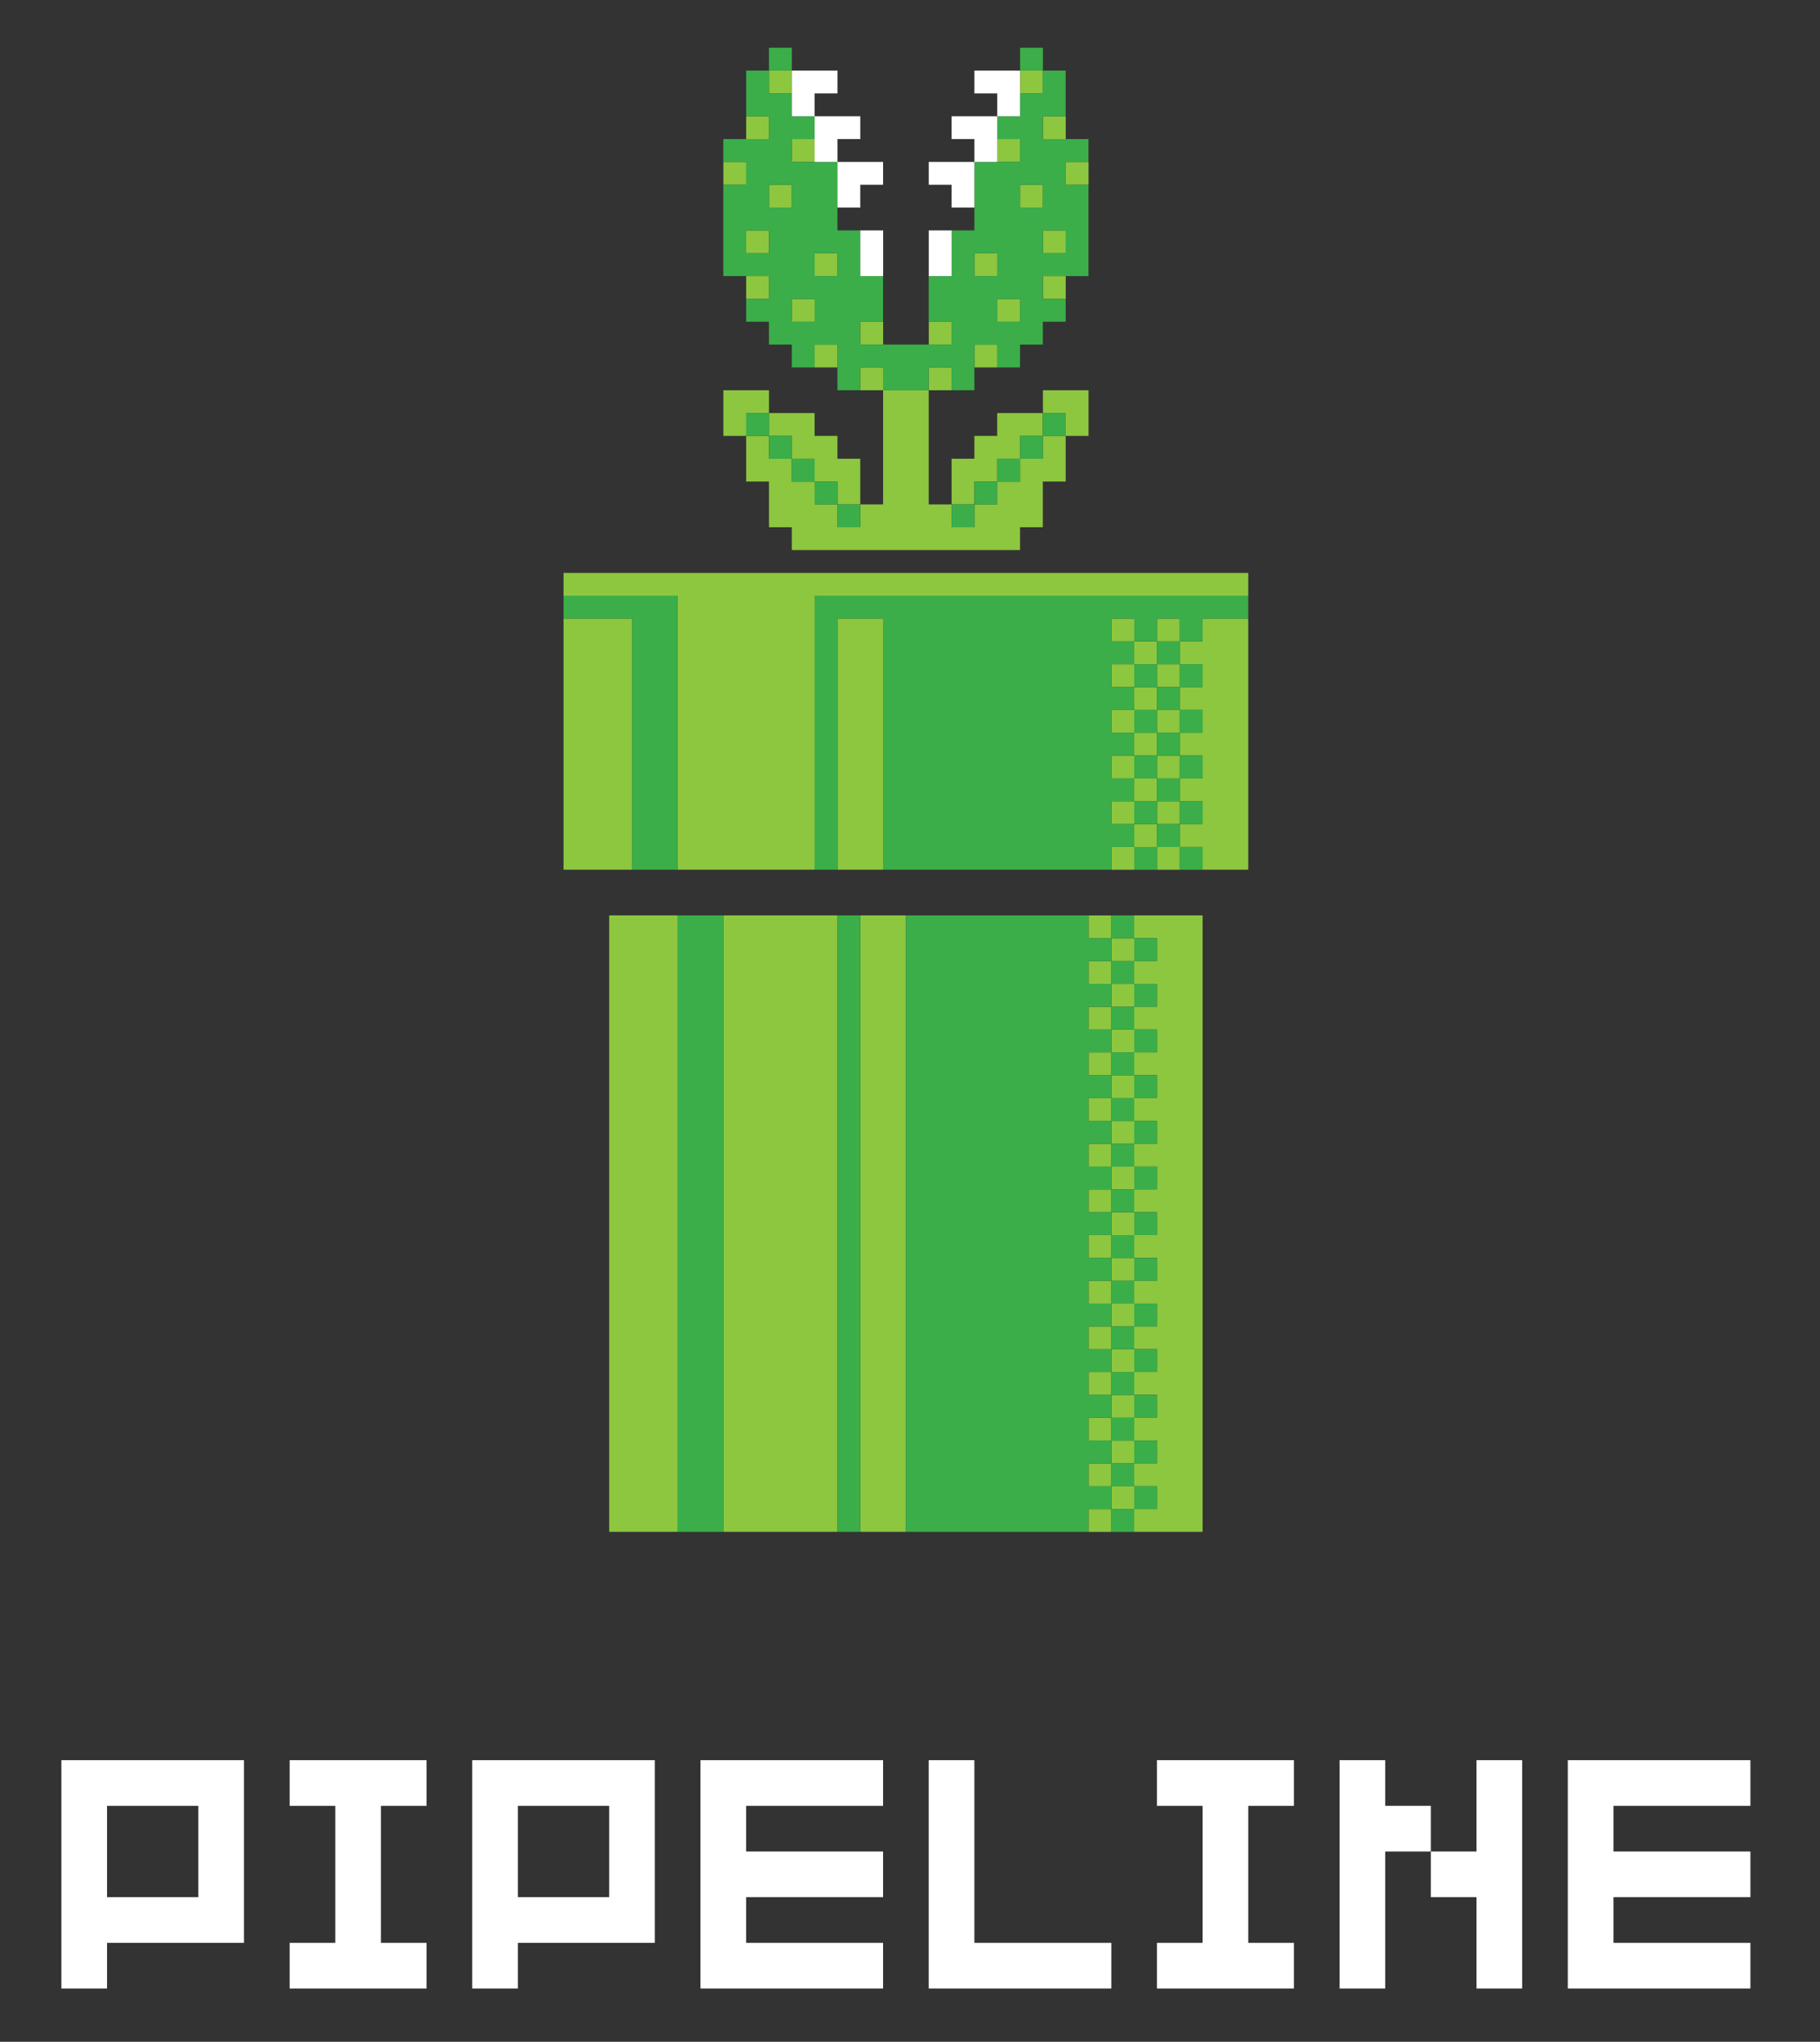 <?xml version="1.0" encoding="utf-8"?>
<!-- Generator: Adobe Illustrator 16.0.0, SVG Export Plug-In . SVG Version: 6.00 Build 0)  -->
<!DOCTYPE svg PUBLIC "-//W3C//DTD SVG 1.1//EN" "http://www.w3.org/Graphics/SVG/1.1/DTD/svg11.dtd">
<svg version="1.1" id="Layer_1" xmlns="http://www.w3.org/2000/svg" xmlns:xlink="http://www.w3.org/1999/xlink" x="0px" y="0px"
	 width="444px" height="497.944px" viewBox="0 0 444 497.944" enable-background="new 0 0 444 497.944" xml:space="preserve">
<rect x="0" y="0" width="444" height="497.944" fill="#333333" stroke="none"/>
<rect x="-192" y="-44.056" display="none" fill="#573211" stroke="#000000" stroke-miterlimit="10" width="591" height="814"/>
<g id="Light_Green">
	<rect x="276.7" y="156.429" fill="#8DC63F" width="5.563" height="5.568"/>
	<rect x="282.264" y="195.409" fill="#8DC63F" width="5.572" height="5.568"/>
	<rect x="271.128" y="150.861" fill="#8DC63F" width="5.572" height="5.568"/>
	<rect x="282.264" y="184.268" fill="#8DC63F" width="5.572" height="5.568"/>
	<rect x="282.264" y="161.997" fill="#8DC63F" width="5.572" height="5.568"/>
	<rect x="282.264" y="173.132" fill="#8DC63F" width="5.572" height="5.568"/>
	<rect x="282.264" y="150.861" fill="#8DC63F" width="5.572" height="5.568"/>
	<rect x="271.128" y="161.997" fill="#8DC63F" width="5.572" height="5.568"/>
	<rect x="137.477" y="150.851" fill="#8DC63F" width="16.708" height="61.249"/>
	<rect x="271.128" y="206.547" fill="#8DC63F" width="5.572" height="5.568"/>
	<rect x="204.298" y="150.851" fill="#8DC63F" width="11.136" height="61.249"/>
	<rect x="271.128" y="195.409" fill="#8DC63F" width="5.572" height="5.568"/>
	<rect x="271.128" y="173.132" fill="#8DC63F" width="5.572" height="5.568"/>
	<rect x="271.128" y="184.268" fill="#8DC63F" width="5.572" height="5.568"/>
	<rect x="276.7" y="178.7" fill="#8DC63F" width="5.563" height="5.568"/>
	<polygon fill="#8DC63F" points="293.387,156.419 287.823,156.419 287.823,161.987 293.387,161.987 293.387,167.557 
		287.823,167.557 287.823,173.125 293.387,173.125 293.387,178.693 287.823,178.693 287.823,184.26 293.387,184.26 293.387,189.828 
		287.823,189.828 287.823,195.396 293.387,195.396 293.387,200.964 287.823,200.964 287.823,206.532 293.387,206.532 293.387,212.1 
		304.522,212.1 304.522,150.851 293.387,150.851 	"/>
	<rect x="282.264" y="206.547" fill="#8DC63F" width="5.572" height="5.568"/>
	<rect x="276.7" y="167.564" fill="#8DC63F" width="5.563" height="5.568"/>
	<rect x="276.7" y="200.977" fill="#8DC63F" width="5.563" height="5.57"/>
	<rect x="276.7" y="189.836" fill="#8DC63F" width="5.563" height="5.573"/>
	<polygon fill="#8DC63F" points="137.477,139.715 137.477,145.283 165.32,145.283 165.32,212.1 198.729,212.1 198.729,145.283 
		304.522,145.283 304.522,139.715 	"/>
	<rect x="265.564" y="223.249" fill="#8DC63F" width="5.563" height="5.574"/>
	<rect x="271.128" y="295.641" fill="#8DC63F" width="5.572" height="5.568"/>
	<rect x="265.564" y="290.073" fill="#8DC63F" width="5.563" height="5.568"/>
	<rect x="265.564" y="301.209" fill="#8DC63F" width="5.563" height="5.568"/>
	<polygon fill="#8DC63F" points="276.688,228.805 282.251,228.805 282.251,234.374 276.688,234.374 276.688,239.941 
		282.251,239.941 282.251,245.509 276.688,245.509 276.688,251.077 282.251,251.077 282.251,256.649 276.688,256.649 
		276.688,262.217 282.251,262.217 282.251,267.785 276.688,267.785 276.688,273.353 282.251,273.353 282.251,278.92 276.688,278.92 
		276.688,284.488 282.251,284.488 282.251,290.056 276.688,290.056 276.688,295.624 282.251,295.624 282.251,301.192 
		276.688,301.192 276.688,306.762 282.251,306.762 282.251,312.33 276.688,312.33 276.688,317.897 282.251,317.897 282.251,323.465 
		276.688,323.465 276.688,329.033 282.251,329.033 282.251,334.601 276.688,334.601 276.688,340.169 282.251,340.169 
		282.251,345.739 276.688,345.739 276.688,351.307 282.251,351.307 282.251,356.875 276.688,356.875 276.688,362.442 
		282.251,362.442 282.251,368.01 276.688,368.01 276.688,373.578 293.387,373.578 293.387,223.238 276.688,223.238 	"/>
	<rect x="265.564" y="368.027" fill="#8DC63F" width="5.563" height="5.568"/>
	<rect x="271.128" y="284.505" fill="#8DC63F" width="5.572" height="5.568"/>
	<rect x="271.128" y="228.823" fill="#8DC63F" width="5.572" height="5.568"/>
	<rect x="265.564" y="256.662" fill="#8DC63F" width="5.563" height="5.568"/>
	<rect x="271.128" y="273.37" fill="#8DC63F" width="5.572" height="5.568"/>
	<rect x="271.128" y="262.229" fill="#8DC63F" width="5.572" height="5.568"/>
	<rect x="271.128" y="251.094" fill="#8DC63F" width="5.572" height="5.567"/>
	<rect x="265.564" y="245.526" fill="#8DC63F" width="5.563" height="5.568"/>
	<rect x="271.128" y="239.958" fill="#8DC63F" width="5.572" height="5.567"/>
	<rect x="265.564" y="234.391" fill="#8DC63F" width="5.563" height="5.568"/>
	<rect x="265.564" y="267.797" fill="#8DC63F" width="5.563" height="5.572"/>
	<rect x="265.564" y="278.938" fill="#8DC63F" width="5.563" height="5.568"/>
	<rect x="271.128" y="362.459" fill="#8DC63F" width="5.572" height="5.568"/>
	<rect x="265.564" y="356.89" fill="#8DC63F" width="5.563" height="5.57"/>
	<rect x="271.128" y="351.322" fill="#8DC63F" width="5.572" height="5.568"/>
	<rect x="148.617" y="223.238" fill="#8DC63F" width="16.703" height="150.34"/>
	<rect x="209.865" y="223.238" fill="#8DC63F" width="11.136" height="150.34"/>
	<rect x="265.564" y="345.754" fill="#8DC63F" width="5.563" height="5.568"/>
	<rect x="176.456" y="223.238" fill="#8DC63F" width="27.842" height="150.34"/>
	<rect x="271.128" y="317.915" fill="#8DC63F" width="5.572" height="5.568"/>
	<rect x="271.128" y="340.186" fill="#8DC63F" width="5.572" height="5.568"/>
	<rect x="265.564" y="312.347" fill="#8DC63F" width="5.563" height="5.568"/>
	<rect x="271.128" y="306.777" fill="#8DC63F" width="5.572" height="5.57"/>
	<rect x="265.564" y="323.482" fill="#8DC63F" width="5.563" height="5.568"/>
	<rect x="271.128" y="329.05" fill="#8DC63F" width="5.572" height="5.568"/>
	<rect x="265.564" y="334.618" fill="#8DC63F" width="5.563" height="5.568"/>
	<polygon fill="#8DC63F" points="259.992,106.311 265.564,106.311 265.564,95.175 254.429,95.175 254.429,100.743 259.992,100.743 	
		"/>
	<polygon fill="#8DC63F" points="237.708,117.441 243.271,117.441 243.271,111.873 248.844,111.873 248.844,106.305 
		254.407,106.305 254.407,100.737 243.271,100.737 243.271,106.305 237.708,106.305 237.708,111.873 232.14,111.873 232.14,123.009 
		237.708,123.009 	"/>
	<polygon fill="#8DC63F" points="204.298,128.58 204.298,123.009 198.729,123.009 198.729,117.441 193.162,117.441 193.162,111.873 
		187.594,111.873 187.594,106.305 182.026,106.305 182.026,117.441 187.594,117.441 187.594,128.58 193.162,128.58 193.162,134.147 
		248.844,134.147 248.844,128.58 254.407,128.58 254.407,117.441 259.979,117.441 259.979,111.878 259.979,106.305 254.407,106.305 
		254.407,111.873 248.844,111.873 248.844,117.441 243.271,117.441 243.271,123.009 237.708,123.009 237.708,128.58 232.14,128.58 
		232.14,123.009 226.568,123.009 226.568,95.169 215.434,95.169 215.434,123.009 209.865,123.009 209.865,128.58 	"/>
	<polygon fill="#8DC63F" points="182.032,100.743 187.601,100.743 187.601,95.175 176.465,95.175 176.465,106.311 182.032,106.311 	
		"/>
	<polygon fill="#8DC63F" points="193.162,106.305 193.162,111.873 198.729,111.873 198.729,117.441 204.298,117.441 
		204.298,123.009 209.865,123.009 209.865,111.873 204.298,111.873 204.298,106.305 198.729,106.305 198.729,100.737 
		187.594,100.737 187.594,106.305 	"/>
	<rect x="187.601" y="17.214" fill="#8DC63F" width="5.567" height="5.567"/>
	<rect x="182.032" y="28.351" fill="#8DC63F" width="5.568" height="5.568"/>
	<rect x="176.465" y="39.487" fill="#8DC63F" width="5.567" height="5.569"/>
	<rect x="193.168" y="33.919" fill="#8DC63F" width="5.568" height="5.568"/>
	<rect x="187.601" y="45.056" fill="#8DC63F" width="5.567" height="5.571"/>
	<rect x="182.032" y="56.194" fill="#8DC63F" width="5.568" height="5.568"/>
	<rect x="182.032" y="67.331" fill="#8DC63F" width="5.568" height="5.57"/>
	<rect x="198.736" y="61.762" fill="#8DC63F" width="5.567" height="5.569"/>
	<rect x="193.168" y="72.901" fill="#8DC63F" width="5.568" height="5.57"/>
	<rect x="198.736" y="84.039" fill="#8DC63F" width="5.567" height="5.568"/>
	<rect x="209.872" y="78.471" fill="#8DC63F" width="5.572" height="5.568"/>
	<rect x="209.872" y="89.607" fill="#8DC63F" width="5.572" height="5.568"/>
	<rect x="226.581" y="89.607" fill="#8DC63F" width="5.567" height="5.568"/>
	<rect x="226.581" y="78.471" fill="#8DC63F" width="5.567" height="5.568"/>
	<rect x="237.717" y="84.039" fill="#8DC63F" width="5.576" height="5.568"/>
	<rect x="243.293" y="72.901" fill="#8DC63F" width="5.563" height="5.57"/>
	<rect x="237.717" y="61.762" fill="#8DC63F" width="5.576" height="5.569"/>
	<rect x="254.429" y="67.331" fill="#8DC63F" width="5.563" height="5.57"/>
	<rect x="254.429" y="56.194" fill="#8DC63F" width="5.563" height="5.568"/>
	<rect x="248.856" y="45.056" fill="#8DC63F" width="5.572" height="5.571"/>
	<rect x="259.992" y="39.487" fill="#8DC63F" width="5.572" height="5.569"/>
	<rect x="254.429" y="28.351" fill="#8DC63F" width="5.563" height="5.568"/>
	<rect x="243.293" y="33.919" fill="#8DC63F" width="5.563" height="5.568"/>
	<rect x="248.856" y="17.214" fill="#8DC63F" width="5.572" height="5.567"/>
</g>
<g id="Dark_Green">
	<polygon fill="#3BAE49" points="137.477,145.283 137.477,150.851 154.185,150.851 154.185,212.1 165.32,212.1 165.32,145.283 	"/>
	<rect x="282.264" y="156.429" fill="#3BAE49" width="5.572" height="5.568"/>
	<rect x="276.7" y="184.268" fill="#3BAE49" width="5.563" height="5.568"/>
	<rect x="276.7" y="195.409" fill="#3BAE49" width="5.563" height="5.568"/>
	<rect x="276.7" y="206.547" fill="#3BAE49" width="5.563" height="5.568"/>
	<rect x="282.264" y="200.977" fill="#3BAE49" width="5.572" height="5.57"/>
	<rect x="287.836" y="206.547" fill="#3BAE49" width="5.572" height="5.568"/>
	<rect x="287.836" y="195.409" fill="#3BAE49" width="5.572" height="5.568"/>
	<rect x="287.836" y="161.997" fill="#3BAE49" width="5.572" height="5.568"/>
	<rect x="287.836" y="184.268" fill="#3BAE49" width="5.572" height="5.568"/>
	<polygon fill="#3BAE49" points="198.729,212.1 204.298,212.1 204.298,150.851 215.434,150.851 215.434,212.1 271.115,212.1 
		271.115,206.532 276.688,206.532 276.688,200.964 271.115,200.964 271.115,195.396 276.688,195.396 276.688,189.828 
		271.115,189.828 271.115,184.26 276.688,184.26 276.688,178.693 271.115,178.693 271.115,173.125 276.688,173.125 276.688,167.557 
		271.115,167.557 271.115,161.987 276.688,161.987 276.688,156.419 271.115,156.419 271.115,150.851 276.688,150.851 
		276.688,156.419 282.251,156.419 282.251,150.851 287.823,150.851 287.823,156.419 293.387,156.419 293.387,150.851 
		304.522,150.851 304.522,145.283 198.729,145.283 	"/>
	<rect x="287.836" y="173.132" fill="#3BAE49" width="5.572" height="5.568"/>
	<rect x="282.264" y="167.564" fill="#3BAE49" width="5.572" height="5.568"/>
	<rect x="282.264" y="178.7" fill="#3BAE49" width="5.572" height="5.568"/>
	<rect x="276.7" y="173.132" fill="#3BAE49" width="5.563" height="5.568"/>
	<rect x="276.7" y="161.997" fill="#3BAE49" width="5.563" height="5.568"/>
	<rect x="282.264" y="189.836" fill="#3BAE49" width="5.572" height="5.573"/>
	<rect x="165.32" y="223.238" fill="#3BAE49" width="11.136" height="150.34"/>
	<rect x="204.298" y="223.238" fill="#3BAE49" width="5.567" height="150.34"/>
	<rect x="276.7" y="317.915" fill="#3BAE49" width="5.563" height="5.568"/>
	<rect x="276.7" y="295.641" fill="#3BAE49" width="5.563" height="5.568"/>
	<rect x="276.7" y="329.05" fill="#3BAE49" width="5.563" height="5.568"/>
	<rect x="276.7" y="306.777" fill="#3BAE49" width="5.563" height="5.57"/>
	<rect x="276.7" y="340.186" fill="#3BAE49" width="5.563" height="5.568"/>
	<rect x="276.7" y="239.958" fill="#3BAE49" width="5.563" height="5.567"/>
	<rect x="276.7" y="284.505" fill="#3BAE49" width="5.563" height="5.568"/>
	<rect x="276.7" y="228.823" fill="#3BAE49" width="5.563" height="5.568"/>
	<rect x="276.7" y="251.094" fill="#3BAE49" width="5.563" height="5.567"/>
	<rect x="276.7" y="273.37" fill="#3BAE49" width="5.563" height="5.568"/>
	<rect x="271.128" y="267.797" fill="#3BAE49" width="5.572" height="5.572"/>
	<rect x="276.7" y="262.229" fill="#3BAE49" width="5.563" height="5.568"/>
	<rect x="271.128" y="290.073" fill="#3BAE49" width="5.572" height="5.568"/>
	<rect x="271.128" y="234.391" fill="#3BAE49" width="5.572" height="5.568"/>
	<rect x="271.128" y="223.249" fill="#3BAE49" width="5.572" height="5.574"/>
	<polygon fill="#3BAE49" points="271.115,368.01 271.115,362.442 265.543,362.442 265.543,356.875 271.115,356.875 271.115,351.307 
		265.543,351.307 265.543,345.739 271.115,345.739 271.115,340.169 265.543,340.169 265.543,334.601 271.115,334.601 
		271.115,329.033 265.543,329.033 265.543,323.465 271.115,323.465 271.115,317.897 265.543,317.897 265.543,312.33 271.115,312.33 
		271.115,306.762 265.543,306.762 265.543,301.192 271.115,301.192 271.115,295.624 265.543,295.624 265.543,290.056 
		271.115,290.056 271.115,284.488 265.543,284.488 265.543,278.92 271.115,278.92 271.115,273.353 265.543,273.353 265.543,267.785 
		271.115,267.785 271.115,262.217 265.543,262.217 265.543,256.649 271.115,256.649 271.115,251.077 265.543,251.077 
		265.543,245.509 271.115,245.509 271.115,239.941 265.543,239.941 265.543,234.374 271.115,234.374 271.115,228.805 
		265.543,228.805 265.543,223.238 221.001,223.238 221.001,373.578 265.543,373.578 265.543,368.01 	"/>
	<rect x="271.128" y="245.526" fill="#3BAE49" width="5.572" height="5.568"/>
	<rect x="271.128" y="256.662" fill="#3BAE49" width="5.572" height="5.568"/>
	<rect x="271.128" y="278.938" fill="#3BAE49" width="5.572" height="5.568"/>
	<rect x="271.128" y="301.209" fill="#3BAE49" width="5.572" height="5.568"/>
	<rect x="276.7" y="362.459" fill="#3BAE49" width="5.563" height="5.568"/>
	<rect x="271.128" y="345.754" fill="#3BAE49" width="5.572" height="5.568"/>
	<rect x="271.128" y="356.89" fill="#3BAE49" width="5.572" height="5.57"/>
	<rect x="276.7" y="351.322" fill="#3BAE49" width="5.563" height="5.568"/>
	<rect x="271.128" y="368.027" fill="#3BAE49" width="5.572" height="5.568"/>
	<rect x="271.128" y="334.618" fill="#3BAE49" width="5.572" height="5.568"/>
	<rect x="271.128" y="312.347" fill="#3BAE49" width="5.572" height="5.568"/>
	<rect x="271.128" y="323.482" fill="#3BAE49" width="5.572" height="5.568"/>
	<path fill="#3BAE49" d="M226.568,89.602h5.571v5.568h5.568v-5.562v-5.574h5.563v5.569h5.572v-5.569h5.563v-5.568h5.572v-5.568
		h-5.572v-5.569h5.585h5.551V45.056h-5.563v-5.569h5.563v-5.568h-5.551h-5.585v-5.568h5.572V17.214h-5.572v5.567h-5.563v5.569
		h-5.572v5.568h5.572v5.568h-5.551h-5.585v11.14v5.566h-5.568v11.136h-5.571v11.137h5.571v5.568h-5.559h-11.137h-5.579v-5.568h5.568
		V67.328h-5.568V56.192h-5.567v-5.566v-11.14h-5.562h-5.574v-5.568h5.567v-5.568h-5.567v-5.569h-5.568v-5.567h-5.567v11.137h5.567
		v5.568h-5.562h-5.576v5.568h5.57v5.569h-5.57v22.272h5.576h5.562v5.569h-5.567v5.568h5.567v5.568h5.568v5.569h5.567v-5.569h5.568
		v5.574v5.562h5.567v-5.568h5.568v5.568h11.135V89.602z M259.992,56.194v5.568h-5.563v-5.568H259.992z M248.856,45.056h5.572v5.571
		h-5.572V45.056z M248.856,72.901v5.57h-5.563v-5.57H248.856z M237.717,61.762h5.576v5.569h-5.576V61.762z M187.601,61.762h-5.568
		v-5.568h5.568V61.762z M187.601,50.626v-5.571h5.567v5.571H187.601z M198.736,78.471h-5.568v-5.57h5.568V78.471z M204.304,67.331
		h-5.567v-5.569h5.567V67.331z"/>
	<rect x="187.601" y="11.646" fill="#3BAE49" width="5.567" height="5.568"/>
	<rect x="248.856" y="11.646" fill="#3BAE49" width="5.572" height="5.568"/>
	<rect x="182.032" y="100.743" fill="#3BAE49" width="5.568" height="5.568"/>
	<rect x="187.601" y="106.311" fill="#3BAE49" width="5.567" height="5.568"/>
	<rect x="193.168" y="111.878" fill="#3BAE49" width="5.568" height="5.57"/>
	<rect x="198.736" y="117.448" fill="#3BAE49" width="5.567" height="5.57"/>
	<rect x="204.304" y="123.019" fill="#3BAE49" width="5.568" height="5.568"/>
	<rect x="254.429" y="100.743" fill="#3BAE49" width="5.563" height="5.568"/>
	<rect x="248.856" y="106.311" fill="#3BAE49" width="5.572" height="5.568"/>
	<rect x="243.293" y="111.878" fill="#3BAE49" width="5.563" height="5.57"/>
	<rect x="237.717" y="117.448" fill="#3BAE49" width="5.576" height="5.57"/>
	<rect x="232.148" y="123.019" fill="#3BAE49" width="5.568" height="5.568"/>
</g>
<g id="White">
	<polygon fill="#FFFFFF" points="237.703,429.261 226.568,429.261 226.568,484.944 271.113,484.944 271.113,473.806 
		237.703,473.806 	"/>
	<polygon fill="#FFFFFF" points="360.203,451.535 349.067,451.535 349.067,462.67 360.203,462.67 360.203,484.944 371.339,484.944 
		371.339,429.261 360.203,429.261 	"/>
	<polygon fill="#FFFFFF" points="282.248,429.261 282.248,440.399 293.384,440.399 293.384,473.806 282.248,473.806 
		282.248,484.944 315.66,484.944 315.66,473.806 304.52,473.806 304.52,440.399 315.66,440.399 315.66,429.261 	"/>
	<polygon fill="#FFFFFF" points="427.023,440.399 427.023,429.261 382.475,429.261 382.475,484.944 427.023,484.944 
		427.023,473.806 393.614,473.806 393.614,462.67 427.023,462.67 427.023,451.535 393.614,451.535 393.614,440.399 	"/>
	<polygon fill="#FFFFFF" points="170.887,429.261 170.887,484.944 215.43,484.944 215.43,473.806 182.022,473.806 182.022,462.67 
		215.43,462.67 215.43,451.535 182.022,451.535 182.022,440.399 215.43,440.399 215.43,429.261 	"/>
	<path fill="#FFFFFF" d="M115.202,429.261v55.683h11.136v-11.138h33.411v-44.545H115.202z M148.613,462.67h-22.275v-22.271h22.275
		V462.67z"/>
	<path fill="#FFFFFF" d="M14.977,429.261v55.683h11.136v-11.138h33.409v-44.545H14.977z M48.386,462.67H26.112v-22.271h22.273
		V462.67z"/>
	<polygon fill="#FFFFFF" points="70.657,429.261 70.657,440.399 81.795,440.399 81.795,473.806 70.657,473.806 70.657,484.944 
		104.066,484.944 104.066,473.806 92.931,473.806 92.931,440.399 104.066,440.399 104.066,429.261 	"/>
	<polygon fill="#FFFFFF" points="337.932,440.399 337.932,429.261 326.796,429.261 326.796,484.944 337.932,484.944 
		337.932,451.535 349.067,451.535 349.067,440.399 	"/>
	<polygon fill="#FFFFFF" points="193.168,28.351 198.736,28.351 198.736,22.782 204.304,22.782 204.304,17.214 193.168,17.214 
		193.168,22.782 	"/>
	<polygon fill="#FFFFFF" points="198.736,39.487 204.304,39.487 204.304,33.919 209.872,33.919 209.872,28.351 198.736,28.351 
		198.736,33.919 	"/>
	<polygon fill="#FFFFFF" points="209.865,50.624 209.865,45.056 215.434,45.056 215.434,39.487 204.298,39.487 204.298,50.624 	"/>
	<rect x="209.872" y="56.194" fill="#FFFFFF" width="5.572" height="11.137"/>
	<polygon fill="#FFFFFF" points="248.848,22.782 248.848,17.214 237.712,17.214 237.712,22.782 243.28,22.782 243.28,28.351 
		248.848,28.351 	"/>
	<polygon fill="#FFFFFF" points="243.28,33.919 243.28,28.351 232.145,28.351 232.145,33.919 237.712,33.919 237.712,39.487 
		243.28,39.487 	"/>
	<polygon fill="#FFFFFF" points="226.576,39.487 226.576,45.056 232.145,45.056 232.145,50.624 237.712,50.624 237.712,39.487 	"/>
	<rect x="226.581" y="56.194" fill="#FFFFFF" width="5.567" height="11.137"/>
</g>
</svg>

